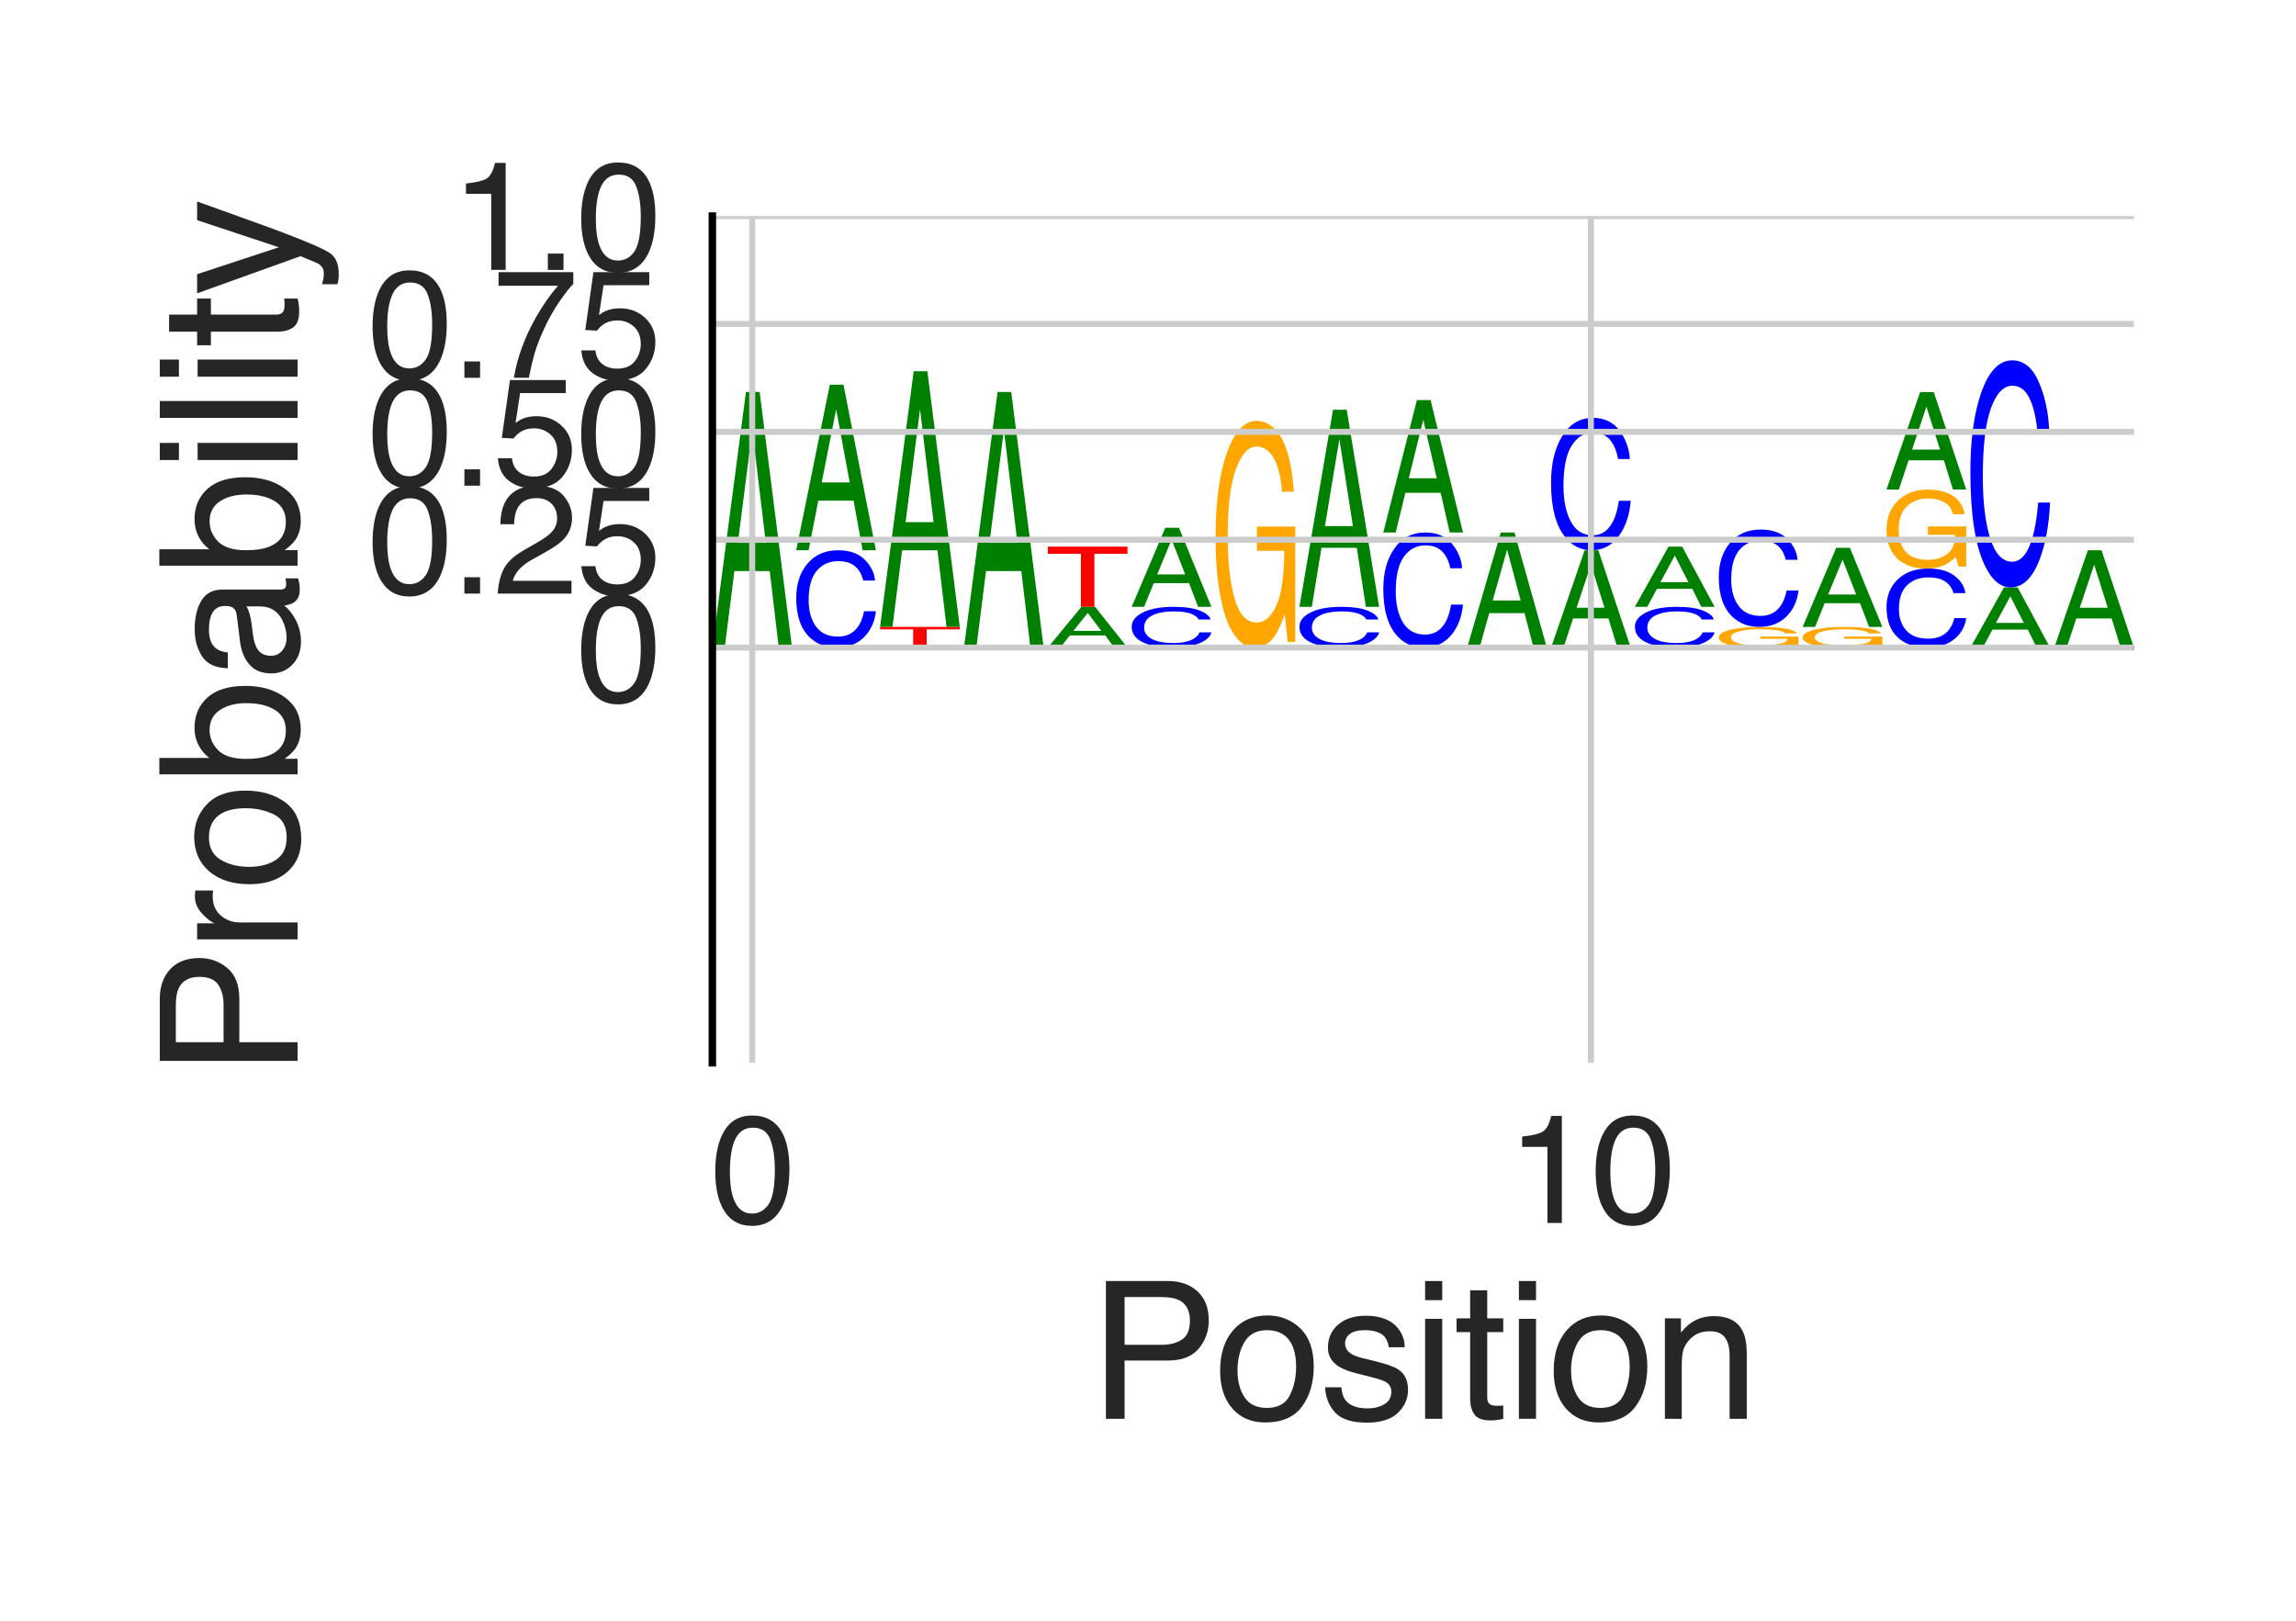 <?xml version="1.0" encoding="utf-8" standalone="no"?>
<!DOCTYPE svg PUBLIC "-//W3C//DTD SVG 1.1//EN"
  "http://www.w3.org/Graphics/SVG/1.1/DTD/svg11.dtd">
<svg height="216pt" version="1.1" viewBox="0 0 306 216" width="306pt" xmlns="http://www.w3.org/2000/svg" xmlns:xlink="http://www.w3.org/1999/xlink">
 <defs>
  <style type="text/css">*{stroke-linecap:butt;stroke-linejoin:round;}</style>
 </defs>
 <g id="figure_1">
  <g id="patch_1">
   <path d="M 0 216 
L 306 216 
L 306 0 
L 0 0 
z
" style="fill:#ffffff;"/>
  </g>
  <g id="axes_1">
   <g id="patch_2">
    <path d="M 94.94 141.64 
L 284.4 141.64 
L 284.4 28.8 
L 94.94 28.8 
z
" style="fill:#ffffff;"/>
   </g>
   <g id="line2d_1">
    <path clip-path="url(#p6e3d09d279)" d="M 94.94 86.311 
L 284.4 86.311 
" style="fill:none;stroke:#000000;stroke-linecap:round;stroke-width:0.5;"/>
   </g>
   <g id="patch_3">
    <path clip-path="url(#p6e3d09d279)" d="M 102.068 72.35 
L 100.261 57.299 
L 98.34 72.35 
L 102.068 72.35 
z
M 99.419 52.237 
L 101.241 52.237 
L 105.559 86.311 
L 103.791 86.311 
L 102.586 76.106 
L 97.879 76.106 
L 96.591 86.311 
L 94.94 86.311 
L 99.419 52.237 
z
M 100.253 52.237 
L 100.253 52.237 
z
" style="fill:#008000;"/>
   </g>
   <g id="patch_4">
    <path clip-path="url(#p6e3d09d279)" d="M 111.701 73.336 
Q 113.975 73.336 115.229 74.57 
Q 116.483 75.802 116.622 77.369 
L 115.041 77.369 
Q 114.773 76.18 113.969 75.485 
Q 113.166 74.787 111.716 74.787 
Q 109.948 74.787 108.861 76.068 
Q 107.773 77.345 107.773 79.986 
Q 107.773 82.151 108.754 83.499 
Q 109.737 84.843 111.685 84.843 
Q 113.477 84.843 114.415 83.426 
Q 114.911 82.68 115.156 81.462 
L 116.736 81.462 
Q 116.525 83.407 115.336 84.725 
Q 113.909 86.311 111.49 86.311 
Q 109.403 86.311 107.985 85.01 
Q 106.118 83.292 106.118 79.701 
Q 106.118 76.977 107.521 75.233 
Q 109.036 73.336 111.701 73.336 
z
M 111.375 73.336 
L 111.375 73.336 
z
" style="fill:#0000ff;"/>
   </g>
   <g id="patch_5">
    <path clip-path="url(#p6e3d09d279)" d="M 113.245 64.294 
L 111.439 54.546 
L 109.518 64.294 
L 113.245 64.294 
z
M 110.596 51.267 
L 112.418 51.267 
L 116.736 73.336 
L 114.969 73.336 
L 113.763 66.726 
L 109.057 66.726 
L 107.769 73.336 
L 106.118 73.336 
L 110.596 51.267 
z
M 111.431 51.267 
L 111.431 51.267 
z
" style="fill:#008000;"/>
   </g>
   <g id="patch_6">
    <path clip-path="url(#p6e3d09d279)" d="M 127.914 83.549 
L 127.914 83.878 
L 123.504 83.878 
L 123.504 86.311 
L 121.705 86.311 
L 121.705 83.878 
L 117.295 83.878 
L 117.295 83.549 
L 127.914 83.549 
z
" style="fill:#ff0000;"/>
   </g>
   <g id="patch_7">
    <path clip-path="url(#p6e3d09d279)" d="M 124.423 69.588 
L 122.616 54.536 
L 120.696 69.588 
L 124.423 69.588 
z
M 121.774 49.474 
L 123.596 49.474 
L 127.914 83.549 
L 126.146 83.549 
L 124.941 73.343 
L 120.234 73.343 
L 118.946 83.549 
L 117.295 83.549 
L 121.774 49.474 
z
M 122.608 49.474 
L 122.608 49.474 
z
" style="fill:#008000;"/>
   </g>
   <g id="patch_8">
    <path clip-path="url(#p6e3d09d279)" d="M 135.6 72.35 
L 133.794 57.299 
L 131.873 72.35 
L 135.6 72.35 
z
M 132.951 52.237 
L 134.773 52.237 
L 139.091 86.311 
L 137.324 86.311 
L 136.119 76.106 
L 131.412 76.106 
L 130.124 86.311 
L 128.473 86.311 
L 132.951 52.237 
z
M 133.786 52.237 
L 133.786 52.237 
z
" style="fill:#008000;"/>
   </g>
   <g id="patch_9">
    <path clip-path="url(#p6e3d09d279)" d="M 146.778 84.084 
L 144.971 81.683 
L 143.051 84.084 
L 146.778 84.084 
z
M 144.129 80.875 
L 145.951 80.875 
L 150.269 86.311 
L 148.501 86.311 
L 147.296 84.683 
L 142.589 84.683 
L 141.301 86.311 
L 139.65 86.311 
L 144.129 80.875 
z
M 144.964 80.875 
L 144.964 80.875 
z
" style="fill:#008000;"/>
   </g>
   <g id="patch_10">
    <path clip-path="url(#p6e3d09d279)" d="M 150.269 72.849 
L 150.269 73.805 
L 145.859 73.805 
L 145.859 80.875 
L 144.06 80.875 
L 144.06 73.805 
L 139.65 73.805 
L 139.65 72.849 
L 150.269 72.849 
z
" style="fill:#ff0000;"/>
   </g>
   <g id="patch_11">
    <path clip-path="url(#p6e3d09d279)" d="M 156.411 80.875 
Q 158.685 80.875 159.939 81.392 
Q 161.194 81.908 161.332 82.565 
L 159.752 82.565 
Q 159.483 82.067 158.68 81.776 
Q 157.877 81.483 156.427 81.483 
Q 154.659 81.483 153.571 82.02 
Q 152.484 82.555 152.484 83.661 
Q 152.484 84.568 153.464 85.133 
Q 154.447 85.696 156.395 85.696 
Q 158.187 85.696 159.126 85.103 
Q 159.621 84.79 159.866 84.28 
L 161.447 84.28 
Q 161.235 85.095 160.046 85.647 
Q 158.62 86.311 156.2 86.311 
Q 154.114 86.311 152.695 85.766 
Q 150.828 85.046 150.828 83.542 
Q 150.828 82.401 152.231 81.67 
Q 153.746 80.875 156.411 80.875 
z
M 156.085 80.875 
L 156.085 80.875 
z
" style="fill:#0000ff;"/>
   </g>
   <g id="patch_12">
    <path clip-path="url(#p6e3d09d279)" d="M 157.955 76.558 
L 156.149 71.903 
L 154.228 76.558 
L 157.955 76.558 
z
M 155.307 70.337 
L 157.129 70.337 
L 161.447 80.875 
L 159.679 80.875 
L 158.474 77.719 
L 153.767 77.719 
L 152.479 80.875 
L 150.828 80.875 
L 155.307 70.337 
z
M 156.141 70.337 
L 156.141 70.337 
z
" style="fill:#008000;"/>
   </g>
   <g id="patch_13">
    <path clip-path="url(#p6e3d09d279)" d="M 167.482 56.093 
Q 169.12 56.093 170.315 57.657 
Q 172.047 59.902 172.434 65.532 
L 170.877 65.532 
Q 170.591 62.385 169.697 60.947 
Q 168.804 59.508 167.441 59.508 
Q 165.829 59.508 164.725 62.504 
Q 163.621 65.494 163.621 71.418 
Q 163.621 76.534 164.53 79.75 
Q 165.441 82.965 167.497 82.965 
Q 169.072 82.965 170.105 80.713 
Q 171.138 78.455 171.161 73.407 
L 167.522 73.407 
L 167.522 70.186 
L 172.624 70.186 
L 172.624 85.548 
L 171.611 85.548 
L 171.232 81.851 
Q 170.434 84.022 169.816 84.866 
Q 168.778 86.311 167.181 86.311 
Q 165.117 86.311 163.628 83.008 
Q 162.005 78.861 162.005 71.63 
Q 162.005 64.418 163.588 60.159 
Q 165.092 56.093 167.482 56.093 
z
M 167.221 56.049 
L 167.221 56.049 
z
" style="fill:#ffa600;"/>
   </g>
   <g id="patch_14">
    <path clip-path="url(#p6e3d09d279)" d="M 178.766 80.875 
Q 181.04 80.875 182.294 81.392 
Q 183.549 81.908 183.687 82.565 
L 182.107 82.565 
Q 181.838 82.067 181.035 81.776 
Q 180.232 81.483 178.782 81.483 
Q 177.014 81.483 175.926 82.02 
Q 174.839 82.555 174.839 83.661 
Q 174.839 84.568 175.819 85.133 
Q 176.803 85.696 178.751 85.696 
Q 180.542 85.696 181.481 85.103 
Q 181.976 84.79 182.221 84.28 
L 183.802 84.28 
Q 183.591 85.095 182.401 85.647 
Q 180.975 86.311 178.555 86.311 
Q 176.469 86.311 175.05 85.766 
Q 173.183 85.046 173.183 83.542 
Q 173.183 82.401 174.586 81.67 
Q 176.101 80.875 178.766 80.875 
z
M 178.44 80.875 
L 178.44 80.875 
z
" style="fill:#0000ff;"/>
   </g>
   <g id="patch_15">
    <path clip-path="url(#p6e3d09d279)" d="M 180.311 70.113 
L 178.504 58.511 
L 176.584 70.113 
L 180.311 70.113 
z
M 177.662 54.609 
L 179.484 54.609 
L 183.802 80.875 
L 182.034 80.875 
L 180.829 73.008 
L 176.122 73.008 
L 174.834 80.875 
L 173.183 80.875 
L 177.662 54.609 
z
M 178.496 54.609 
L 178.496 54.609 
z
" style="fill:#008000;"/>
   </g>
   <g id="patch_16">
    <path clip-path="url(#p6e3d09d279)" d="M 189.944 70.967 
Q 192.218 70.967 193.472 72.427 
Q 194.726 73.884 194.865 75.737 
L 193.284 75.737 
Q 193.016 74.331 192.213 73.509 
Q 191.409 72.684 189.959 72.684 
Q 188.191 72.684 187.104 74.198 
Q 186.017 75.708 186.017 78.831 
Q 186.017 81.392 186.997 82.985 
Q 187.98 84.575 189.928 84.575 
Q 191.72 84.575 192.658 82.9 
Q 193.154 82.017 193.399 80.577 
L 194.979 80.577 
Q 194.768 82.877 193.579 84.436 
Q 192.153 86.311 189.733 86.311 
Q 187.646 86.311 186.228 84.772 
Q 184.361 82.741 184.361 78.495 
Q 184.361 75.274 185.764 73.211 
Q 187.279 70.967 189.944 70.967 
z
M 189.618 70.967 
L 189.618 70.967 
z
" style="fill:#0000ff;"/>
   </g>
   <g id="patch_17">
    <path clip-path="url(#p6e3d09d279)" d="M 191.488 63.737 
L 189.682 55.942 
L 187.761 63.737 
L 191.488 63.737 
z
M 188.839 53.321 
L 190.661 53.321 
L 194.979 70.967 
L 193.212 70.967 
L 192.007 65.682 
L 187.3 65.682 
L 186.012 70.967 
L 184.361 70.967 
L 188.839 53.321 
z
M 189.674 53.321 
L 189.674 53.321 
z
" style="fill:#008000;"/>
   </g>
   <g id="patch_18">
    <path clip-path="url(#p6e3d09d279)" d="M 202.666 80.025 
L 200.859 73.247 
L 198.939 80.025 
L 202.666 80.025 
z
M 200.017 70.967 
L 201.839 70.967 
L 206.157 86.311 
L 204.389 86.311 
L 203.184 81.716 
L 198.477 81.716 
L 197.189 86.311 
L 195.538 86.311 
L 200.017 70.967 
z
M 200.851 70.967 
L 200.851 70.967 
z
" style="fill:#008000;"/>
   </g>
   <g id="patch_19">
    <path clip-path="url(#p6e3d09d279)" d="M 213.843 80.995 
L 212.037 75.263 
L 210.116 80.995 
L 213.843 80.995 
z
M 211.194 73.336 
L 213.017 73.336 
L 217.335 86.311 
L 215.567 86.311 
L 214.362 82.425 
L 209.655 82.425 
L 208.367 86.311 
L 206.716 86.311 
L 211.194 73.336 
z
M 212.029 73.336 
L 212.029 73.336 
z
" style="fill:#008000;"/>
   </g>
   <g id="patch_20">
    <path clip-path="url(#p6e3d09d279)" d="M 212.299 55.689 
Q 214.573 55.689 215.827 57.368 
Q 217.082 59.043 217.22 61.175 
L 215.639 61.175 
Q 215.371 59.558 214.568 58.613 
Q 213.765 57.664 212.315 57.664 
Q 210.547 57.664 209.459 59.405 
Q 208.372 61.142 208.372 64.733 
Q 208.372 67.678 209.352 69.511 
Q 210.335 71.339 212.283 71.339 
Q 214.075 71.339 215.014 69.412 
Q 215.509 68.397 215.754 66.74 
L 217.335 66.74 
Q 217.123 69.387 215.934 71.179 
Q 214.508 73.336 212.088 73.336 
Q 210.002 73.336 208.583 71.565 
Q 206.716 69.23 206.716 64.346 
Q 206.716 60.642 208.119 58.269 
Q 209.634 55.689 212.299 55.689 
z
M 211.973 55.689 
L 211.973 55.689 
z
" style="fill:#0000ff;"/>
   </g>
   <g id="patch_21">
    <path clip-path="url(#p6e3d09d279)" d="M 223.477 80.875 
Q 225.751 80.875 227.005 81.392 
Q 228.259 81.908 228.397 82.565 
L 226.817 82.565 
Q 226.548 82.067 225.745 81.776 
Q 224.942 81.483 223.492 81.483 
Q 221.724 81.483 220.637 82.02 
Q 219.549 82.555 219.549 83.661 
Q 219.549 84.568 220.53 85.133 
Q 221.513 85.696 223.461 85.696 
Q 225.252 85.696 226.191 85.103 
Q 226.687 84.79 226.932 84.28 
L 228.512 84.28 
Q 228.301 85.095 227.112 85.647 
Q 225.685 86.311 223.265 86.311 
Q 221.179 86.311 219.761 85.766 
Q 217.893 85.046 217.893 83.542 
Q 217.893 82.401 219.296 81.67 
Q 220.811 80.875 223.477 80.875 
z
M 223.151 80.875 
L 223.151 80.875 
z
" style="fill:#0000ff;"/>
   </g>
   <g id="patch_22">
    <path clip-path="url(#p6e3d09d279)" d="M 225.021 77.587 
L 223.214 74.041 
L 221.294 77.587 
L 225.021 77.587 
z
M 222.372 72.849 
L 224.194 72.849 
L 228.512 80.875 
L 226.744 80.875 
L 225.539 78.471 
L 220.833 78.471 
L 219.544 80.875 
L 217.893 80.875 
L 222.372 72.849 
z
M 223.207 72.849 
L 223.207 72.849 
z
" style="fill:#008000;"/>
   </g>
   <g id="patch_23">
    <path clip-path="url(#p6e3d09d279)" d="M 234.547 83.553 
Q 236.186 83.553 237.381 83.695 
Q 239.112 83.9 239.5 84.414 
L 237.943 84.414 
Q 237.657 84.127 236.763 83.996 
Q 235.869 83.864 234.507 83.864 
Q 232.894 83.864 231.79 84.138 
Q 230.686 84.411 230.686 84.952 
Q 230.686 85.419 231.595 85.712 
Q 232.507 86.006 234.563 86.006 
Q 236.137 86.006 237.17 85.8 
Q 238.203 85.594 238.226 85.133 
L 234.588 85.133 
L 234.588 84.839 
L 239.69 84.839 
L 239.69 86.241 
L 238.677 86.241 
L 238.297 85.904 
Q 237.5 86.102 236.882 86.179 
Q 235.844 86.311 234.246 86.311 
Q 232.183 86.311 230.694 86.01 
Q 229.071 85.631 229.071 84.971 
Q 229.071 84.313 230.653 83.924 
Q 232.157 83.553 234.547 83.553 
z
M 234.287 83.549 
L 234.287 83.549 
z
" style="fill:#ffa600;"/>
   </g>
   <g id="patch_24">
    <path clip-path="url(#p6e3d09d279)" d="M 234.654 70.573 
Q 236.928 70.573 238.182 71.807 
Q 239.437 73.039 239.575 74.607 
L 237.995 74.607 
Q 237.726 73.418 236.923 72.723 
Q 236.12 72.025 234.67 72.025 
Q 232.902 72.025 231.814 73.305 
Q 230.727 74.582 230.727 77.223 
Q 230.727 79.389 231.707 80.736 
Q 232.691 82.081 234.638 82.081 
Q 236.43 82.081 237.369 80.664 
Q 237.864 79.918 238.109 78.699 
L 239.69 78.699 
Q 239.478 80.645 238.289 81.963 
Q 236.863 83.549 234.443 83.549 
Q 232.357 83.549 230.938 82.247 
Q 229.071 80.529 229.071 76.939 
Q 229.071 74.215 230.474 72.47 
Q 231.989 70.573 234.654 70.573 
z
M 234.328 70.573 
L 234.328 70.573 
z
" style="fill:#0000ff;"/>
   </g>
   <g id="patch_25">
    <path clip-path="url(#p6e3d09d279)" d="M 245.725 83.553 
Q 247.363 83.553 248.558 83.695 
Q 250.29 83.9 250.677 84.414 
L 249.12 84.414 
Q 248.834 84.127 247.94 83.996 
Q 247.047 83.864 245.685 83.864 
Q 244.072 83.864 242.968 84.138 
Q 241.864 84.411 241.864 84.952 
Q 241.864 85.419 242.773 85.712 
Q 243.684 86.006 245.74 86.006 
Q 247.315 86.006 248.348 85.8 
Q 249.381 85.594 249.404 85.133 
L 245.766 85.133 
L 245.766 84.839 
L 250.867 84.839 
L 250.867 86.241 
L 249.855 86.241 
L 249.475 85.904 
Q 248.677 86.102 248.059 86.179 
Q 247.021 86.311 245.424 86.311 
Q 243.36 86.311 241.871 86.01 
Q 240.249 85.631 240.249 84.971 
Q 240.249 84.313 241.831 83.924 
Q 243.335 83.553 245.725 83.553 
z
M 245.464 83.549 
L 245.464 83.549 
z
" style="fill:#ffa600;"/>
   </g>
   <g id="patch_26">
    <path clip-path="url(#p6e3d09d279)" d="M 247.376 79.231 
L 245.57 74.576 
L 243.649 79.231 
L 247.376 79.231 
z
M 244.727 73.011 
L 246.549 73.011 
L 250.867 83.549 
L 249.1 83.549 
L 247.894 80.393 
L 243.188 80.393 
L 241.9 83.549 
L 240.249 83.549 
L 244.727 73.011 
z
M 245.562 73.011 
L 245.562 73.011 
z
" style="fill:#008000;"/>
   </g>
   <g id="patch_27">
    <path clip-path="url(#p6e3d09d279)" d="M 257.009 75.773 
Q 259.283 75.773 260.538 76.776 
Q 261.792 77.776 261.93 79.049 
L 260.35 79.049 
Q 260.081 78.084 259.278 77.519 
Q 258.475 76.952 257.025 76.952 
Q 255.257 76.952 254.169 77.992 
Q 253.082 79.03 253.082 81.174 
Q 253.082 82.933 254.063 84.027 
Q 255.046 85.119 256.994 85.119 
Q 258.785 85.119 259.724 83.968 
Q 260.219 83.362 260.465 82.373 
L 262.045 82.373 
Q 261.834 83.953 260.644 85.023 
Q 259.218 86.311 256.798 86.311 
Q 254.712 86.311 253.293 85.254 
Q 251.426 83.859 251.426 80.943 
Q 251.426 78.731 252.829 77.314 
Q 254.344 75.773 257.009 75.773 
z
M 256.683 75.773 
L 256.683 75.773 
z
" style="fill:#0000ff;"/>
   </g>
   <g id="patch_28">
    <path clip-path="url(#p6e3d09d279)" d="M 256.903 65.251 
Q 258.541 65.251 259.736 65.795 
Q 261.468 66.577 261.855 68.538 
L 260.298 68.538 
Q 260.012 67.442 259.118 66.941 
Q 258.224 66.44 256.862 66.44 
Q 255.249 66.44 254.145 67.483 
Q 253.041 68.525 253.041 70.587 
Q 253.041 72.369 253.95 73.489 
Q 254.862 74.608 256.918 74.608 
Q 258.493 74.608 259.526 73.824 
Q 260.559 73.038 260.581 71.28 
L 256.943 71.28 
L 256.943 70.158 
L 262.045 70.158 
L 262.045 75.508 
L 261.032 75.508 
L 260.652 74.22 
Q 259.855 74.976 259.237 75.27 
Q 258.199 75.773 256.601 75.773 
Q 254.538 75.773 253.049 74.623 
Q 251.426 73.179 251.426 70.661 
Q 251.426 68.15 253.009 66.667 
Q 254.512 65.251 256.903 65.251 
z
M 256.642 65.236 
L 256.642 65.236 
z
" style="fill:#ffa600;"/>
   </g>
   <g id="patch_29">
    <path clip-path="url(#p6e3d09d279)" d="M 258.554 59.919 
L 256.747 54.188 
L 254.827 59.919 
L 258.554 59.919 
z
M 255.905 52.26 
L 257.727 52.26 
L 262.045 65.236 
L 260.277 65.236 
L 259.072 61.349 
L 254.365 61.349 
L 253.077 65.236 
L 251.426 65.236 
L 255.905 52.26 
z
M 256.739 52.26 
L 256.739 52.26 
z
" style="fill:#008000;"/>
   </g>
   <g id="patch_30">
    <path clip-path="url(#p6e3d09d279)" d="M 269.731 83.023 
L 267.925 79.477 
L 266.004 83.023 
L 269.731 83.023 
z
M 267.082 78.285 
L 268.904 78.285 
L 273.222 86.311 
L 271.455 86.311 
L 270.25 83.907 
L 265.543 83.907 
L 264.255 86.311 
L 262.604 86.311 
L 267.082 78.285 
z
M 267.917 78.285 
L 267.917 78.285 
z
" style="fill:#008000;"/>
   </g>
   <g id="patch_31">
    <path clip-path="url(#p6e3d09d279)" d="M 268.187 48.023 
Q 270.461 48.023 271.715 50.902 
Q 272.969 53.775 273.108 57.43 
L 271.527 57.43 
Q 271.259 54.657 270.456 53.036 
Q 269.652 51.409 268.203 51.409 
Q 266.434 51.409 265.347 54.395 
Q 264.26 57.374 264.26 63.533 
Q 264.26 68.584 265.24 71.726 
Q 266.223 74.861 268.171 74.861 
Q 269.963 74.861 270.902 71.557 
Q 271.397 69.817 271.642 66.975 
L 273.222 66.975 
Q 273.011 71.513 271.822 74.586 
Q 270.396 78.285 267.976 78.285 
Q 265.889 78.285 264.471 75.249 
Q 262.604 71.244 262.604 62.869 
Q 262.604 56.516 264.007 52.448 
Q 265.522 48.023 268.187 48.023 
z
M 267.861 48.023 
L 267.861 48.023 
z
" style="fill:#0000ff;"/>
   </g>
   <g id="patch_32">
    <path clip-path="url(#p6e3d09d279)" d="M 280.909 80.995 
L 279.102 75.263 
L 277.182 80.995 
L 280.909 80.995 
z
M 278.26 73.336 
L 280.082 73.336 
L 284.4 86.311 
L 282.632 86.311 
L 281.427 82.425 
L 276.72 82.425 
L 275.432 86.311 
L 273.781 86.311 
L 278.26 73.336 
z
M 279.095 73.336 
L 279.095 73.336 
z
" style="fill:#008000;"/>
   </g>
   <g id="patch_33">
    <path clip-path="url(#p6e3d09d279)" d="M 100.523 110.458 
Q 102.797 110.458 104.051 109.31 
Q 105.306 108.163 105.444 106.705 
L 103.864 106.705 
Q 103.595 107.811 102.792 108.458 
Q 101.989 109.107 100.539 109.107 
Q 98.771 109.107 97.683 107.916 
Q 96.596 106.728 96.596 104.27 
Q 96.596 102.255 97.576 101.002 
Q 98.56 99.751 100.508 99.751 
Q 102.299 99.751 103.238 101.069 
Q 103.733 101.763 103.978 102.897 
L 105.559 102.897 
Q 105.347 101.087 104.158 99.86 
Q 102.732 98.385 100.312 98.385 
Q 98.226 98.385 96.807 99.596 
Q 94.94 101.194 94.94 104.535 
Q 94.94 107.07 96.343 108.693 
Q 97.858 110.458 100.523 110.458 
z
M 100.197 110.458 
L 100.197 110.458 
z
" style="fill:none;opacity:0;"/>
   </g>
   <g id="patch_34">
    <path clip-path="url(#p6e3d09d279)" d="M 100.416 98.367 
Q 102.055 98.367 103.25 97.743 
Q 104.981 96.847 105.369 94.601 
L 103.812 94.601 
Q 103.526 95.857 102.632 96.431 
Q 101.738 97.005 100.376 97.005 
Q 98.763 97.005 97.659 95.809 
Q 96.555 94.616 96.555 92.253 
Q 96.555 90.212 97.464 88.929 
Q 98.376 87.646 100.432 87.646 
Q 102.006 87.646 103.039 88.545 
Q 104.072 89.446 104.095 91.46 
L 100.457 91.46 
L 100.457 92.745 
L 105.559 92.745 
L 105.559 86.616 
L 104.546 86.616 
L 104.166 88.09 
Q 103.369 87.225 102.751 86.888 
Q 101.713 86.311 100.115 86.311 
Q 98.052 86.311 96.563 87.629 
Q 94.94 89.283 94.94 92.168 
Q 94.94 95.046 96.522 96.745 
Q 98.026 98.367 100.416 98.367 
z
M 100.156 98.385 
L 100.156 98.385 
z
" style="fill:none;opacity:0;"/>
   </g>
   <g id="patch_35">
    <path clip-path="url(#p6e3d09d279)" d="M 105.559 132.901 
L 105.559 130.227 
L 101.149 130.227 
L 101.149 110.458 
L 99.35 110.458 
L 99.35 130.227 
L 94.94 130.227 
L 94.94 132.901 
L 105.559 132.901 
z
" style="fill:none;opacity:0;"/>
   </g>
   <g id="patch_36">
    <path clip-path="url(#p6e3d09d279)" d="M 111.594 132.63 
Q 113.232 132.63 114.427 130.858 
Q 116.159 128.313 116.546 121.933 
L 114.989 121.933 
Q 114.703 125.499 113.809 127.129 
Q 112.916 128.759 111.554 128.759 
Q 109.941 128.759 108.837 125.364 
Q 107.733 121.976 107.733 115.263 
Q 107.733 109.464 108.642 105.821 
Q 109.553 102.177 111.609 102.177 
Q 113.184 102.177 114.217 104.729 
Q 115.25 107.288 115.273 113.008 
L 111.635 113.008 
L 111.635 116.659 
L 116.736 116.659 
L 116.736 99.25 
L 115.724 99.25 
L 115.344 103.439 
Q 114.546 100.979 113.928 100.022 
Q 112.89 98.385 111.293 98.385 
Q 109.229 98.385 107.741 102.127 
Q 106.118 106.827 106.118 115.022 
Q 106.118 123.195 107.7 128.022 
Q 109.204 132.63 111.594 132.63 
z
M 111.333 132.679 
L 111.333 132.679 
z
" style="fill:none;opacity:0;"/>
   </g>
   <g id="patch_37">
    <path clip-path="url(#p6e3d09d279)" d="M 116.736 98.385 
L 116.736 96.946 
L 112.326 96.946 
L 112.326 86.311 
L 110.528 86.311 
L 110.528 96.946 
L 106.118 96.946 
L 106.118 98.385 
L 116.736 98.385 
z
" style="fill:none;opacity:0;"/>
   </g>
   <g id="patch_38">
    <path clip-path="url(#p6e3d09d279)" d="M 122.878 98.385 
Q 125.152 98.385 126.407 97.236 
Q 127.661 96.09 127.799 94.632 
L 126.219 94.632 
Q 125.95 95.738 125.147 96.385 
Q 124.344 97.034 122.894 97.034 
Q 121.126 97.034 120.039 95.843 
Q 118.951 94.654 118.951 92.197 
Q 118.951 90.182 119.932 88.928 
Q 120.915 87.677 122.863 87.677 
Q 124.654 87.677 125.593 88.996 
Q 126.088 89.69 126.334 90.823 
L 127.914 90.823 
Q 127.703 89.013 126.514 87.787 
Q 125.087 86.311 122.667 86.311 
Q 120.581 86.311 119.162 87.522 
Q 117.295 89.12 117.295 92.462 
Q 117.295 94.996 118.698 96.619 
Q 120.213 98.385 122.878 98.385 
z
M 122.552 98.385 
L 122.552 98.385 
z
" style="fill:none;opacity:0;"/>
   </g>
   <g id="patch_39">
    <path clip-path="url(#p6e3d09d279)" d="M 122.772 141.577 
Q 124.41 141.577 125.605 139.342 
Q 127.337 136.133 127.724 128.086 
L 126.167 128.086 
Q 125.881 132.583 124.987 134.639 
Q 124.093 136.696 122.731 136.696 
Q 121.118 136.696 120.014 132.413 
Q 118.911 128.139 118.911 119.673 
Q 118.911 112.359 119.819 107.764 
Q 120.731 103.168 122.787 103.168 
Q 124.362 103.168 125.395 106.387 
Q 126.428 109.614 126.45 116.829 
L 122.812 116.829 
L 122.812 121.434 
L 127.914 121.434 
L 127.914 99.475 
L 126.901 99.475 
L 126.521 104.759 
Q 125.724 101.657 125.106 100.45 
Q 124.068 98.385 122.47 98.385 
Q 120.407 98.385 118.918 103.105 
Q 117.295 109.033 117.295 119.369 
Q 117.295 129.677 118.878 135.766 
Q 120.382 141.577 122.772 141.577 
z
M 122.511 141.64 
L 122.511 141.64 
z
" style="fill:none;opacity:0;"/>
   </g>
   <g id="patch_40">
    <path clip-path="url(#p6e3d09d279)" d="M 134.056 95.198 
Q 136.33 95.198 137.584 94.352 
Q 138.838 93.509 138.977 92.435 
L 137.396 92.435 
Q 137.128 93.249 136.325 93.725 
Q 135.521 94.203 134.072 94.203 
Q 132.304 94.203 131.216 93.327 
Q 130.129 92.452 130.129 90.643 
Q 130.129 89.16 131.109 88.237 
Q 132.092 87.317 134.04 87.317 
Q 135.832 87.317 136.771 88.287 
Q 137.266 88.798 137.511 89.632 
L 139.091 89.632 
Q 138.88 88.3 137.691 87.397 
Q 136.265 86.311 133.845 86.311 
Q 131.758 86.311 130.34 87.203 
Q 128.473 88.379 128.473 90.838 
Q 128.473 92.704 129.876 93.898 
Q 131.391 95.198 134.056 95.198 
z
M 133.73 95.198 
L 133.73 95.198 
z
" style="fill:none;opacity:0;"/>
   </g>
   <g id="patch_41">
    <path clip-path="url(#p6e3d09d279)" d="M 133.949 132.996 
Q 135.587 132.996 136.782 131.836 
Q 138.514 130.171 138.902 125.996 
L 137.344 125.996 
Q 137.058 128.329 136.165 129.396 
Q 135.271 130.463 133.909 130.463 
Q 132.296 130.463 131.192 128.241 
Q 130.088 126.023 130.088 121.631 
Q 130.088 117.836 130.997 115.452 
Q 131.909 113.067 133.964 113.067 
Q 135.539 113.067 136.572 114.737 
Q 137.605 116.412 137.628 120.155 
L 133.99 120.155 
L 133.99 122.544 
L 139.091 122.544 
L 139.091 111.152 
L 138.079 111.152 
L 137.699 113.893 
Q 136.901 112.283 136.284 111.657 
Q 135.246 110.586 133.648 110.586 
Q 131.584 110.586 130.096 113.035 
Q 128.473 116.11 128.473 121.473 
Q 128.473 126.821 130.055 129.98 
Q 131.559 132.996 133.949 132.996 
z
M 133.688 133.028 
L 133.688 133.028 
z
" style="fill:none;opacity:0;"/>
   </g>
   <g id="patch_42">
    <path clip-path="url(#p6e3d09d279)" d="M 139.091 110.586 
L 139.091 108.752 
L 134.681 108.752 
L 134.681 95.198 
L 132.883 95.198 
L 132.883 108.752 
L 128.473 108.752 
L 128.473 110.586 
L 139.091 110.586 
z
" style="fill:none;opacity:0;"/>
   </g>
   <g id="patch_43">
    <path clip-path="url(#p6e3d09d279)" d="M 145.233 101.242 
Q 147.507 101.242 148.762 100.094 
Q 150.016 98.948 150.154 97.489 
L 148.574 97.489 
Q 148.305 98.595 147.502 99.242 
Q 146.699 99.891 145.249 99.891 
Q 143.481 99.891 142.394 98.7 
Q 141.306 97.512 141.306 95.055 
Q 141.306 93.039 142.287 91.786 
Q 143.27 90.535 145.218 90.535 
Q 147.009 90.535 147.948 91.853 
Q 148.444 92.547 148.689 93.681 
L 150.269 93.681 
Q 150.058 91.871 148.869 90.645 
Q 147.442 89.169 145.022 89.169 
Q 142.936 89.169 141.517 90.38 
Q 139.65 91.978 139.65 95.319 
Q 139.65 97.854 141.053 99.477 
Q 142.568 101.242 145.233 101.242 
z
M 144.908 101.242 
L 144.908 101.242 
z
" style="fill:none;opacity:0;"/>
   </g>
   <g id="patch_44">
    <path clip-path="url(#p6e3d09d279)" d="M 145.127 89.165 
Q 146.765 89.165 147.96 89.017 
Q 149.692 88.805 150.079 88.273 
L 148.522 88.273 
Q 148.236 88.571 147.342 88.706 
Q 146.448 88.842 145.086 88.842 
Q 143.473 88.842 142.37 88.559 
Q 141.266 88.277 141.266 87.718 
Q 141.266 87.234 142.175 86.931 
Q 143.086 86.627 145.142 86.627 
Q 146.717 86.627 147.75 86.84 
Q 148.783 87.053 148.806 87.53 
L 145.167 87.53 
L 145.167 87.834 
L 150.269 87.834 
L 150.269 86.383 
L 149.256 86.383 
L 148.876 86.732 
Q 148.079 86.527 147.461 86.448 
Q 146.423 86.311 144.825 86.311 
Q 142.762 86.311 141.273 86.623 
Q 139.65 87.015 139.65 87.697 
Q 139.65 88.379 141.233 88.781 
Q 142.737 89.165 145.127 89.165 
z
M 144.866 89.169 
L 144.866 89.169 
z
" style="fill:none;opacity:0;"/>
   </g>
   <g id="patch_45">
    <path clip-path="url(#p6e3d09d279)" d="M 161.447 105.151 
L 161.447 102.907 
L 157.037 102.907 
L 157.037 86.311 
L 155.238 86.311 
L 155.238 102.907 
L 150.828 102.907 
L 150.828 105.151 
L 161.447 105.151 
z
" style="fill:none;opacity:0;"/>
   </g>
   <g id="patch_46">
    <path clip-path="url(#p6e3d09d279)" d="M 169.133 89.952 
L 167.327 93.878 
L 165.406 89.952 
L 169.133 89.952 
z
M 166.484 95.198 
L 168.306 95.198 
L 172.624 86.311 
L 170.857 86.311 
L 169.651 88.973 
L 164.945 88.973 
L 163.656 86.311 
L 162.005 86.311 
L 166.484 95.198 
z
M 167.319 95.198 
L 167.319 95.198 
z
" style="fill:none;opacity:0;"/>
   </g>
   <g id="patch_47">
    <path clip-path="url(#p6e3d09d279)" d="M 167.589 107.271 
Q 169.863 107.271 171.117 106.123 
Q 172.371 104.976 172.509 103.518 
L 170.929 103.518 
Q 170.661 104.624 169.857 105.271 
Q 169.054 105.92 167.604 105.92 
Q 165.836 105.92 164.749 104.729 
Q 163.661 103.541 163.661 101.083 
Q 163.661 99.068 164.642 97.815 
Q 165.625 96.564 167.573 96.564 
Q 169.365 96.564 170.303 97.882 
Q 170.799 98.576 171.044 99.71 
L 172.624 99.71 
Q 172.413 97.9 171.224 96.673 
Q 169.797 95.198 167.377 95.198 
Q 165.291 95.198 163.873 96.409 
Q 162.005 98.007 162.005 101.348 
Q 162.005 103.883 163.408 105.506 
Q 164.924 107.271 167.589 107.271 
z
M 167.263 107.271 
L 167.263 107.271 
z
" style="fill:none;opacity:0;"/>
   </g>
   <g id="patch_48">
    <path clip-path="url(#p6e3d09d279)" d="M 172.624 126.111 
L 172.624 123.867 
L 168.214 123.867 
L 168.214 107.271 
L 166.415 107.271 
L 166.415 123.867 
L 162.005 123.867 
L 162.005 126.111 
L 172.624 126.111 
z
" style="fill:none;opacity:0;"/>
   </g>
   <g id="patch_49">
    <path clip-path="url(#p6e3d09d279)" d="M 178.66 128.494 
Q 180.298 128.494 181.493 126.936 
Q 183.225 124.698 183.612 119.089 
L 182.055 119.089 
Q 181.769 122.224 180.875 123.658 
Q 179.981 125.091 178.619 125.091 
Q 177.006 125.091 175.902 122.106 
Q 174.798 119.127 174.798 113.224 
Q 174.798 108.126 175.707 104.923 
Q 176.619 101.719 178.675 101.719 
Q 180.25 101.719 181.283 103.963 
Q 182.316 106.213 182.338 111.242 
L 178.7 111.242 
L 178.7 114.452 
L 183.802 114.452 
L 183.802 99.145 
L 182.789 99.145 
L 182.409 102.828 
Q 181.612 100.666 180.994 99.824 
Q 179.956 98.385 178.358 98.385 
Q 176.295 98.385 174.806 101.675 
Q 173.183 105.808 173.183 113.012 
Q 173.183 120.199 174.765 124.443 
Q 176.269 128.494 178.66 128.494 
z
M 178.399 128.538 
L 178.399 128.538 
z
" style="fill:none;opacity:0;"/>
   </g>
   <g id="patch_50">
    <path clip-path="url(#p6e3d09d279)" d="M 183.802 98.385 
L 183.802 96.946 
L 179.392 96.946 
L 179.392 86.311 
L 177.593 86.311 
L 177.593 96.946 
L 173.183 96.946 
L 173.183 98.385 
L 183.802 98.385 
z
" style="fill:none;opacity:0;"/>
   </g>
   <g id="patch_51">
    <path clip-path="url(#p6e3d09d279)" d="M 189.837 105.124 
Q 191.475 105.124 192.67 104.151 
Q 194.402 102.753 194.789 99.248 
L 193.232 99.248 
Q 192.946 101.207 192.052 102.102 
Q 191.159 102.998 189.797 102.998 
Q 188.184 102.998 187.08 101.133 
Q 185.976 99.271 185.976 95.583 
Q 185.976 92.398 186.885 90.396 
Q 187.796 88.395 189.852 88.395 
Q 191.427 88.395 192.46 89.796 
Q 193.493 91.202 193.516 94.345 
L 189.878 94.345 
L 189.878 96.35 
L 194.979 96.35 
L 194.979 86.786 
L 193.967 86.786 
L 193.587 89.088 
Q 192.789 87.736 192.171 87.211 
Q 191.133 86.311 189.536 86.311 
Q 187.472 86.311 185.984 88.367 
Q 184.361 90.949 184.361 95.451 
Q 184.361 99.941 185.943 102.593 
Q 187.447 105.124 189.837 105.124 
z
M 189.576 105.151 
L 189.576 105.151 
z
" style="fill:none;opacity:0;"/>
   </g>
   <g id="patch_52">
    <path clip-path="url(#p6e3d09d279)" d="M 194.979 127.594 
L 194.979 124.92 
L 190.569 124.92 
L 190.569 105.151 
L 188.771 105.151 
L 188.771 124.92 
L 184.361 124.92 
L 184.361 127.594 
L 194.979 127.594 
z
" style="fill:none;opacity:0;"/>
   </g>
   <g id="patch_53">
    <path clip-path="url(#p6e3d09d279)" d="M 206.157 105.151 
L 206.157 102.907 
L 201.747 102.907 
L 201.747 86.311 
L 199.948 86.311 
L 199.948 102.907 
L 195.538 102.907 
L 195.538 105.151 
L 206.157 105.151 
z
" style="fill:none;opacity:0;"/>
   </g>
   <g id="patch_54">
    <path clip-path="url(#p6e3d09d279)" d="M 212.192 95.185 
Q 213.83 95.185 215.025 94.726 
Q 216.757 94.066 217.145 92.413 
L 215.588 92.413 
Q 215.301 93.337 214.408 93.759 
Q 213.514 94.182 212.152 94.182 
Q 210.539 94.182 209.435 93.302 
Q 208.331 92.424 208.331 90.685 
Q 208.331 89.182 209.24 88.238 
Q 210.152 87.294 212.207 87.294 
Q 213.782 87.294 214.815 87.955 
Q 215.848 88.618 215.871 90.101 
L 212.233 90.101 
L 212.233 91.046 
L 217.335 91.046 
L 217.335 86.535 
L 216.322 86.535 
L 215.942 87.621 
Q 215.144 86.983 214.527 86.735 
Q 213.489 86.311 211.891 86.311 
Q 209.827 86.311 208.339 87.281 
Q 206.716 88.499 206.716 90.622 
Q 206.716 92.74 208.298 93.991 
Q 209.802 95.185 212.192 95.185 
z
M 211.931 95.198 
L 211.931 95.198 
z
" style="fill:none;opacity:0;"/>
   </g>
   <g id="patch_55">
    <path clip-path="url(#p6e3d09d279)" d="M 217.335 125.351 
L 217.335 121.758 
L 212.925 121.758 
L 212.925 95.198 
L 211.126 95.198 
L 211.126 121.758 
L 206.716 121.758 
L 206.716 125.351 
L 217.335 125.351 
z
" style="fill:none;opacity:0;"/>
   </g>
   <g id="patch_56">
    <path clip-path="url(#p6e3d09d279)" d="M 223.37 92.12 
Q 225.008 92.12 226.203 91.819 
Q 227.935 91.388 228.322 90.306 
L 226.765 90.306 
Q 226.479 90.91 225.585 91.187 
Q 224.691 91.464 223.329 91.464 
Q 221.717 91.464 220.613 90.888 
Q 219.509 90.313 219.509 89.174 
Q 219.509 88.191 220.418 87.573 
Q 221.329 86.954 223.385 86.954 
Q 224.96 86.954 225.993 87.387 
Q 227.026 87.821 227.049 88.792 
L 223.41 88.792 
L 223.41 89.411 
L 228.512 89.411 
L 228.512 86.458 
L 227.499 86.458 
L 227.12 87.168 
Q 226.322 86.751 225.704 86.589 
Q 224.666 86.311 223.069 86.311 
Q 221.005 86.311 219.516 86.946 
Q 217.893 87.743 217.893 89.133 
Q 217.893 90.52 219.476 91.339 
Q 220.98 92.12 223.37 92.12 
z
M 223.109 92.129 
L 223.109 92.129 
z
" style="fill:none;opacity:0;"/>
   </g>
   <g id="patch_57">
    <path clip-path="url(#p6e3d09d279)" d="M 228.512 101.015 
L 228.512 99.956 
L 224.102 99.956 
L 224.102 92.129 
L 222.303 92.129 
L 222.303 99.956 
L 217.893 99.956 
L 217.893 101.015 
L 228.512 101.015 
z
" style="fill:none;opacity:0;"/>
   </g>
   <g id="patch_58">
    <path clip-path="url(#p6e3d09d279)" d="M 236.198 87.482 
L 234.392 88.744 
L 232.471 87.482 
L 236.198 87.482 
z
M 233.55 89.169 
L 235.372 89.169 
L 239.69 86.311 
L 237.922 86.311 
L 236.717 87.167 
L 232.01 87.167 
L 230.722 86.311 
L 229.071 86.311 
L 233.55 89.169 
z
M 234.384 89.169 
L 234.384 89.169 
z
" style="fill:none;opacity:0;"/>
   </g>
   <g id="patch_59">
    <path clip-path="url(#p6e3d09d279)" d="M 239.69 104.557 
L 239.69 102.723 
L 235.28 102.723 
L 235.28 89.169 
L 233.481 89.169 
L 233.481 102.723 
L 229.071 102.723 
L 229.071 104.557 
L 239.69 104.557 
z
" style="fill:none;opacity:0;"/>
   </g>
   <g id="patch_60">
    <path clip-path="url(#p6e3d09d279)" d="M 245.832 89.169 
Q 248.106 89.169 249.36 88.897 
Q 250.614 88.626 250.753 88.281 
L 249.172 88.281 
Q 248.904 88.542 248.1 88.695 
Q 247.297 88.849 245.847 88.849 
Q 244.079 88.849 242.992 88.567 
Q 241.904 88.286 241.904 87.704 
Q 241.904 87.227 242.885 86.931 
Q 243.868 86.634 245.816 86.634 
Q 247.608 86.634 248.546 86.947 
Q 249.042 87.111 249.287 87.379 
L 250.867 87.379 
Q 250.656 86.951 249.467 86.66 
Q 248.04 86.311 245.62 86.311 
Q 243.534 86.311 242.116 86.598 
Q 240.249 86.976 240.249 87.767 
Q 240.249 88.367 241.652 88.751 
Q 243.167 89.169 245.832 89.169 
z
M 245.506 89.169 
L 245.506 89.169 
z
" style="fill:none;opacity:0;"/>
   </g>
   <g id="patch_61">
    <path clip-path="url(#p6e3d09d279)" d="M 250.867 101.242 
L 250.867 99.804 
L 246.457 99.804 
L 246.457 89.169 
L 244.659 89.169 
L 244.659 99.804 
L 240.249 99.804 
L 240.249 101.242 
L 250.867 101.242 
z
" style="fill:none;opacity:0;"/>
   </g>
   <g id="patch_62">
    <path clip-path="url(#p6e3d09d279)" d="M 262.045 134.438 
L 262.045 128.704 
L 257.635 128.704 
L 257.635 86.311 
L 255.836 86.311 
L 255.836 128.704 
L 251.426 128.704 
L 251.426 134.438 
L 262.045 134.438 
z
" style="fill:none;opacity:0;"/>
   </g>
   <g id="patch_63">
    <path clip-path="url(#p6e3d09d279)" d="M 268.08 98.367 
Q 269.718 98.367 270.913 97.743 
Q 272.645 96.847 273.033 94.601 
L 271.475 94.601 
Q 271.189 95.857 270.296 96.431 
Q 269.402 97.005 268.04 97.005 
Q 266.427 97.005 265.323 95.809 
Q 264.219 94.616 264.219 92.253 
Q 264.219 90.212 265.128 88.929 
Q 266.039 87.646 268.095 87.646 
Q 269.67 87.646 270.703 88.545 
Q 271.736 89.446 271.759 91.46 
L 268.121 91.46 
L 268.121 92.745 
L 273.222 92.745 
L 273.222 86.616 
L 272.21 86.616 
L 271.83 88.09 
Q 271.032 87.225 270.415 86.888 
Q 269.376 86.311 267.779 86.311 
Q 265.715 86.311 264.227 87.629 
Q 262.604 89.283 262.604 92.168 
Q 262.604 95.046 264.186 96.745 
Q 265.69 98.367 268.08 98.367 
z
M 267.819 98.385 
L 267.819 98.385 
z
" style="fill:none;opacity:0;"/>
   </g>
   <g id="patch_64">
    <path clip-path="url(#p6e3d09d279)" d="M 273.222 141.64 
L 273.222 136.486 
L 268.812 136.486 
L 268.812 98.385 
L 267.014 98.385 
L 267.014 136.486 
L 262.604 136.486 
L 262.604 141.64 
L 273.222 141.64 
z
" style="fill:none;opacity:0;"/>
   </g>
   <g id="patch_65">
    <path clip-path="url(#p6e3d09d279)" d="M 279.258 89.165 
Q 280.896 89.165 282.091 89.017 
Q 283.823 88.805 284.21 88.273 
L 282.653 88.273 
Q 282.367 88.571 281.473 88.706 
Q 280.579 88.842 279.217 88.842 
Q 277.604 88.842 276.501 88.559 
Q 275.397 88.277 275.397 87.718 
Q 275.397 87.234 276.306 86.931 
Q 277.217 86.627 279.273 86.627 
Q 280.848 86.627 281.881 86.84 
Q 282.914 87.053 282.937 87.53 
L 279.298 87.53 
L 279.298 87.834 
L 284.4 87.834 
L 284.4 86.383 
L 283.387 86.383 
L 283.007 86.732 
Q 282.21 86.527 281.592 86.448 
Q 280.554 86.311 278.956 86.311 
Q 276.893 86.311 275.404 86.623 
Q 273.781 87.015 273.781 87.697 
Q 273.781 88.379 275.364 88.781 
Q 276.868 89.165 279.258 89.165 
z
M 278.997 89.169 
L 278.997 89.169 
z
" style="fill:none;opacity:0;"/>
   </g>
   <g id="patch_66">
    <path clip-path="url(#p6e3d09d279)" d="M 284.4 101.242 
L 284.4 99.804 
L 279.99 99.804 
L 279.99 89.169 
L 278.191 89.169 
L 278.191 99.804 
L 273.781 99.804 
L 273.781 101.242 
L 284.4 101.242 
z
" style="fill:none;opacity:0;"/>
   </g>
   <g id="matplotlib.axis_1">
    <g id="xtick_1">
     <g id="line2d_2">
      <path clip-path="url(#p6e3d09d279)" d="M 100.249 141.64 
L 100.249 28.8 
" style="fill:none;stroke:#cccccc;stroke-linecap:round;stroke-width:0.8;"/>
     </g>
     <g id="text_1">
      <!-- 0 -->
      <g style="fill:#262626;" transform="translate(94.688 162.987)scale(0.2 -0.2)">
       <defs>
        <path d="M 1731 4475 
Q 2600 4475 2988 3759 
Q 3288 3206 3288 2244 
Q 3288 1331 3016 734 
Q 2622 -122 1728 -122 
Q 922 -122 528 578 
Q 200 1163 200 2147 
Q 200 2909 397 3456 
Q 766 4475 1731 4475 
z
M 1725 391 
Q 2163 391 2422 778 
Q 2681 1166 2681 2222 
Q 2681 2984 2493 3476 
Q 2306 3969 1766 3969 
Q 1269 3969 1039 3501 
Q 809 3034 809 2125 
Q 809 1441 956 1025 
Q 1181 391 1725 391 
z
" id="Helvetica-30" transform="scale(0.016)"/>
       </defs>
       <use xlink:href="#Helvetica-30"/>
      </g>
     </g>
    </g>
    <g id="xtick_2">
     <g id="line2d_3">
      <path clip-path="url(#p6e3d09d279)" d="M 212.025 141.64 
L 212.025 28.8 
" style="fill:none;stroke:#cccccc;stroke-linecap:round;stroke-width:0.8;"/>
     </g>
     <g id="text_2">
      <!-- 10 -->
      <g style="fill:#262626;" transform="translate(200.903 162.987)scale(0.2 -0.2)">
       <defs>
        <path d="M 613 3169 
L 613 3600 
Q 1222 3659 1462 3798 
Q 1703 3938 1822 4456 
L 2266 4456 
L 2266 0 
L 1666 0 
L 1666 3169 
L 613 3169 
z
" id="Helvetica-31" transform="scale(0.016)"/>
       </defs>
       <use xlink:href="#Helvetica-31"/>
       <use x="55.615" xlink:href="#Helvetica-30"/>
      </g>
     </g>
    </g>
    <g id="text_3">
     <!-- Position -->
     <g style="fill:#262626;" transform="translate(145.201 189.089)scale(0.25 -0.25)">
      <defs>
       <path d="M 547 4591 
L 2613 4591 
Q 3225 4591 3600 4245 
Q 3975 3900 3975 3275 
Q 3975 2738 3640 2339 
Q 3306 1941 2613 1941 
L 1169 1941 
L 1169 0 
L 547 0 
L 547 4591 
z
M 3347 3272 
Q 3347 3778 2972 3959 
Q 2766 4056 2406 4056 
L 1169 4056 
L 1169 2466 
L 2406 2466 
Q 2825 2466 3086 2644 
Q 3347 2822 3347 3272 
z
" id="Helvetica-50" transform="scale(0.016)"/>
       <path d="M 1741 363 
Q 2300 363 2508 786 
Q 2716 1209 2716 1728 
Q 2716 2197 2566 2491 
Q 2328 2953 1747 2953 
Q 1231 2953 997 2559 
Q 763 2166 763 1609 
Q 763 1075 997 719 
Q 1231 363 1741 363 
z
M 1763 3444 
Q 2409 3444 2856 3012 
Q 3303 2581 3303 1744 
Q 3303 934 2909 406 
Q 2516 -122 1688 -122 
Q 997 -122 590 345 
Q 184 813 184 1600 
Q 184 2444 612 2944 
Q 1041 3444 1763 3444 
z
M 1744 3428 
L 1744 3428 
z
" id="Helvetica-6f" transform="scale(0.016)"/>
       <path d="M 747 1050 
Q 772 769 888 619 
Q 1100 347 1625 347 
Q 1938 347 2175 483 
Q 2413 619 2413 903 
Q 2413 1119 2222 1231 
Q 2100 1300 1741 1391 
L 1294 1503 
Q 866 1609 663 1741 
Q 300 1969 300 2372 
Q 300 2847 642 3140 
Q 984 3434 1563 3434 
Q 2319 3434 2653 2991 
Q 2863 2709 2856 2384 
L 2325 2384 
Q 2309 2575 2191 2731 
Q 1997 2953 1519 2953 
Q 1200 2953 1036 2831 
Q 872 2709 872 2509 
Q 872 2291 1088 2159 
Q 1213 2081 1456 2022 
L 1828 1931 
Q 2434 1784 2641 1647 
Q 2969 1431 2969 969 
Q 2969 522 2630 197 
Q 2291 -128 1597 -128 
Q 850 -128 539 211 
Q 228 550 206 1050 
L 747 1050 
z
M 1578 3428 
L 1578 3428 
z
" id="Helvetica-73" transform="scale(0.016)"/>
       <path d="M 413 3331 
L 984 3331 
L 984 0 
L 413 0 
L 413 3331 
z
M 413 4591 
L 984 4591 
L 984 3953 
L 413 3953 
L 413 4591 
z
" id="Helvetica-69" transform="scale(0.016)"/>
       <path d="M 525 4281 
L 1094 4281 
L 1094 3347 
L 1628 3347 
L 1628 2888 
L 1094 2888 
L 1094 703 
Q 1094 528 1213 469 
Q 1278 434 1431 434 
Q 1472 434 1519 436 
Q 1566 438 1628 444 
L 1628 0 
Q 1531 -28 1426 -40 
Q 1322 -53 1200 -53 
Q 806 -53 665 148 
Q 525 350 525 672 
L 525 2888 
L 72 2888 
L 72 3347 
L 525 3347 
L 525 4281 
z
" id="Helvetica-74" transform="scale(0.016)"/>
       <path d="M 413 3347 
L 947 3347 
L 947 2872 
Q 1184 3166 1450 3294 
Q 1716 3422 2041 3422 
Q 2753 3422 3003 2925 
Q 3141 2653 3141 2147 
L 3141 0 
L 2569 0 
L 2569 2109 
Q 2569 2416 2478 2603 
Q 2328 2916 1934 2916 
Q 1734 2916 1606 2875 
Q 1375 2806 1200 2600 
Q 1059 2434 1017 2257 
Q 975 2081 975 1753 
L 975 0 
L 413 0 
L 413 3347 
z
M 1734 3428 
L 1734 3428 
z
" id="Helvetica-6e" transform="scale(0.016)"/>
      </defs>
      <use xlink:href="#Helvetica-50"/>
      <use x="66.699" xlink:href="#Helvetica-6f"/>
      <use x="122.314" xlink:href="#Helvetica-73"/>
      <use x="172.314" xlink:href="#Helvetica-69"/>
      <use x="194.531" xlink:href="#Helvetica-74"/>
      <use x="222.314" xlink:href="#Helvetica-69"/>
      <use x="244.531" xlink:href="#Helvetica-6f"/>
      <use x="300.146" xlink:href="#Helvetica-6e"/>
     </g>
    </g>
   </g>
   <g id="matplotlib.axis_2">
    <g id="ytick_1">
     <g id="line2d_4">
      <path clip-path="url(#p6e3d09d279)" d="M 94.94 86.311 
L 284.4 86.311 
" style="fill:none;stroke:#cccccc;stroke-linecap:round;stroke-width:0.8;"/>
     </g>
     <g id="text_4">
      <!-- 0 -->
      <g style="fill:#262626;" transform="translate(76.818 93.485)scale(0.2 -0.2)">
       <use xlink:href="#Helvetica-30"/>
      </g>
     </g>
    </g>
    <g id="ytick_2">
     <g id="line2d_5">
      <path clip-path="url(#p6e3d09d279)" d="M 94.94 71.933 
L 284.4 71.933 
" style="fill:none;stroke:#cccccc;stroke-linecap:round;stroke-width:0.8;"/>
     </g>
     <g id="text_5">
      <!-- 0.25 -->
      <g style="fill:#262626;" transform="translate(49.018 79.107)scale(0.2 -0.2)">
       <defs>
        <path d="M 547 681 
L 1200 681 
L 1200 0 
L 547 0 
L 547 681 
z
" id="Helvetica-2e" transform="scale(0.016)"/>
        <path d="M 200 0 
Q 231 578 439 1006 
Q 647 1434 1250 1784 
L 1850 2131 
Q 2253 2366 2416 2531 
Q 2672 2791 2672 3125 
Q 2672 3516 2437 3745 
Q 2203 3975 1813 3975 
Q 1234 3975 1013 3538 
Q 894 3303 881 2888 
L 309 2888 
Q 319 3472 525 3841 
Q 891 4491 1816 4491 
Q 2584 4491 2939 4075 
Q 3294 3659 3294 3150 
Q 3294 2613 2916 2231 
Q 2697 2009 2131 1694 
L 1703 1456 
Q 1397 1288 1222 1134 
Q 909 863 828 531 
L 3272 531 
L 3272 0 
L 200 0 
z
" id="Helvetica-32" transform="scale(0.016)"/>
        <path d="M 791 1141 
Q 847 659 1238 475 
Q 1438 381 1700 381 
Q 2200 381 2440 700 
Q 2681 1019 2681 1406 
Q 2681 1875 2395 2131 
Q 2109 2388 1709 2388 
Q 1419 2388 1211 2275 
Q 1003 2163 856 1963 
L 369 1991 
L 709 4400 
L 3034 4400 
L 3034 3856 
L 1131 3856 
L 941 2613 
Q 1097 2731 1238 2791 
Q 1488 2894 1816 2894 
Q 2431 2894 2859 2497 
Q 3288 2100 3288 1491 
Q 3288 856 2895 371 
Q 2503 -113 1644 -113 
Q 1097 -113 676 195 
Q 256 503 206 1141 
L 791 1141 
z
" id="Helvetica-35" transform="scale(0.016)"/>
       </defs>
       <use xlink:href="#Helvetica-30"/>
       <use x="55.615" xlink:href="#Helvetica-2e"/>
       <use x="83.398" xlink:href="#Helvetica-32"/>
       <use x="139.014" xlink:href="#Helvetica-35"/>
      </g>
     </g>
    </g>
    <g id="ytick_3">
     <g id="line2d_6">
      <path clip-path="url(#p6e3d09d279)" d="M 94.94 57.556 
L 284.4 57.556 
" style="fill:none;stroke:#cccccc;stroke-linecap:round;stroke-width:0.8;"/>
     </g>
     <g id="text_6">
      <!-- 0.50 -->
      <g style="fill:#262626;" transform="translate(49.018 64.729)scale(0.2 -0.2)">
       <use xlink:href="#Helvetica-30"/>
       <use x="55.615" xlink:href="#Helvetica-2e"/>
       <use x="83.398" xlink:href="#Helvetica-35"/>
       <use x="139.014" xlink:href="#Helvetica-30"/>
      </g>
     </g>
    </g>
    <g id="ytick_4">
     <g id="line2d_7">
      <path clip-path="url(#p6e3d09d279)" d="M 94.94 43.178 
L 284.4 43.178 
" style="fill:none;stroke:#cccccc;stroke-linecap:round;stroke-width:0.8;"/>
     </g>
     <g id="text_7">
      <!-- 0.75 -->
      <g style="fill:#262626;" transform="translate(49.018 50.351)scale(0.2 -0.2)">
       <defs>
        <path d="M 3347 4400 
L 3347 3909 
Q 3131 3700 2773 3181 
Q 2416 2663 2141 2063 
Q 1869 1478 1728 997 
Q 1638 688 1494 0 
L 872 0 
Q 1084 1281 1809 2550 
Q 2238 3294 2709 3834 
L 234 3834 
L 234 4400 
L 3347 4400 
z
" id="Helvetica-37" transform="scale(0.016)"/>
       </defs>
       <use xlink:href="#Helvetica-30"/>
       <use x="55.615" xlink:href="#Helvetica-2e"/>
       <use x="83.398" xlink:href="#Helvetica-37"/>
       <use x="139.014" xlink:href="#Helvetica-35"/>
      </g>
     </g>
    </g>
    <g id="ytick_5">
     <g id="line2d_8">
      <path clip-path="url(#p6e3d09d279)" d="M 94.94 28.8 
L 284.4 28.8 
" style="fill:none;stroke:#cccccc;stroke-linecap:round;stroke-width:0.8;"/>
     </g>
     <g id="text_8">
      <!-- 1.0 -->
      <g style="fill:#262626;" transform="translate(60.14 35.973)scale(0.2 -0.2)">
       <use xlink:href="#Helvetica-31"/>
       <use x="55.615" xlink:href="#Helvetica-2e"/>
       <use x="83.398" xlink:href="#Helvetica-30"/>
      </g>
     </g>
    </g>
    <g id="text_9">
     <!-- Probability -->
     <g style="fill:#262626;" transform="translate(39.659 143.579)rotate(-90)scale(0.25 -0.25)">
      <defs>
       <path d="M 428 3347 
L 963 3347 
L 963 2769 
Q 1028 2938 1284 3180 
Q 1541 3422 1875 3422 
Q 1891 3422 1928 3419 
Q 1966 3416 2056 3406 
L 2056 2813 
Q 2006 2822 1964 2825 
Q 1922 2828 1872 2828 
Q 1447 2828 1219 2554 
Q 991 2281 991 1925 
L 991 0 
L 428 0 
L 428 3347 
z
" id="Helvetica-72" transform="scale(0.016)"/>
       <path d="M 369 4606 
L 916 4606 
L 916 2941 
Q 1100 3181 1356 3307 
Q 1613 3434 1913 3434 
Q 2538 3434 2927 3004 
Q 3316 2575 3316 1738 
Q 3316 944 2931 419 
Q 2547 -106 1866 -106 
Q 1484 -106 1222 78 
Q 1066 188 888 428 
L 888 0 
L 369 0 
L 369 4606 
z
M 1831 391 
Q 2288 391 2514 753 
Q 2741 1116 2741 1709 
Q 2741 2238 2514 2584 
Q 2288 2931 1847 2931 
Q 1463 2931 1173 2647 
Q 884 2363 884 1709 
Q 884 1238 1003 944 
Q 1225 391 1831 391 
z
" id="Helvetica-62" transform="scale(0.016)"/>
       <path d="M 844 891 
Q 844 647 1022 506 
Q 1200 366 1444 366 
Q 1741 366 2019 503 
Q 2488 731 2488 1250 
L 2488 1703 
Q 2384 1638 2221 1594 
Q 2059 1550 1903 1531 
L 1563 1488 
Q 1256 1447 1103 1359 
Q 844 1213 844 891 
z
M 2206 2028 
Q 2400 2053 2466 2191 
Q 2503 2266 2503 2406 
Q 2503 2694 2298 2823 
Q 2094 2953 1713 2953 
Q 1272 2953 1088 2716 
Q 984 2584 953 2325 
L 428 2325 
Q 444 2944 830 3186 
Q 1216 3428 1725 3428 
Q 2316 3428 2684 3203 
Q 3050 2978 3050 2503 
L 3050 575 
Q 3050 488 3086 434 
Q 3122 381 3238 381 
Q 3275 381 3322 386 
Q 3369 391 3422 400 
L 3422 -16 
Q 3291 -53 3222 -62 
Q 3153 -72 3034 -72 
Q 2744 -72 2613 134 
Q 2544 244 2516 444 
Q 2344 219 2022 53 
Q 1700 -113 1313 -113 
Q 847 -113 551 170 
Q 256 453 256 878 
Q 256 1344 547 1600 
Q 838 1856 1309 1916 
L 2206 2028 
z
M 1741 3428 
L 1741 3428 
z
" id="Helvetica-61" transform="scale(0.016)"/>
       <path d="M 428 4591 
L 991 4591 
L 991 0 
L 428 0 
L 428 4591 
z
" id="Helvetica-6c" transform="scale(0.016)"/>
       <path d="M 2503 3347 
L 3125 3347 
Q 3006 3025 2597 1878 
Q 2291 1016 2084 472 
Q 1597 -809 1397 -1090 
Q 1197 -1372 709 -1372 
Q 591 -1372 527 -1362 
Q 463 -1353 369 -1328 
L 369 -816 
Q 516 -856 581 -865 
Q 647 -875 697 -875 
Q 853 -875 926 -823 
Q 1000 -772 1050 -697 
Q 1066 -672 1162 -440 
Q 1259 -209 1303 -97 
L 66 3347 
L 703 3347 
L 1600 622 
L 2503 3347 
z
M 1597 3428 
L 1597 3428 
z
" id="Helvetica-79" transform="scale(0.016)"/>
      </defs>
      <use xlink:href="#Helvetica-50"/>
      <use x="66.699" xlink:href="#Helvetica-72"/>
      <use x="100" xlink:href="#Helvetica-6f"/>
      <use x="155.615" xlink:href="#Helvetica-62"/>
      <use x="211.23" xlink:href="#Helvetica-61"/>
      <use x="266.846" xlink:href="#Helvetica-62"/>
      <use x="322.461" xlink:href="#Helvetica-69"/>
      <use x="344.678" xlink:href="#Helvetica-6c"/>
      <use x="366.895" xlink:href="#Helvetica-69"/>
      <use x="389.111" xlink:href="#Helvetica-74"/>
      <use x="416.895" xlink:href="#Helvetica-79"/>
     </g>
    </g>
   </g>
   <g id="patch_67">
    <path d="M 94.94 141.64 
L 94.94 28.8 
" style="fill:none;stroke:#000000;stroke-linecap:square;stroke-linejoin:miter;"/>
   </g>
  </g>
 </g>
 <defs>
  <clipPath id="p6e3d09d279">
   <rect height="112.84" width="189.46" x="94.94" y="28.8"/>
  </clipPath>
 </defs>
</svg>
